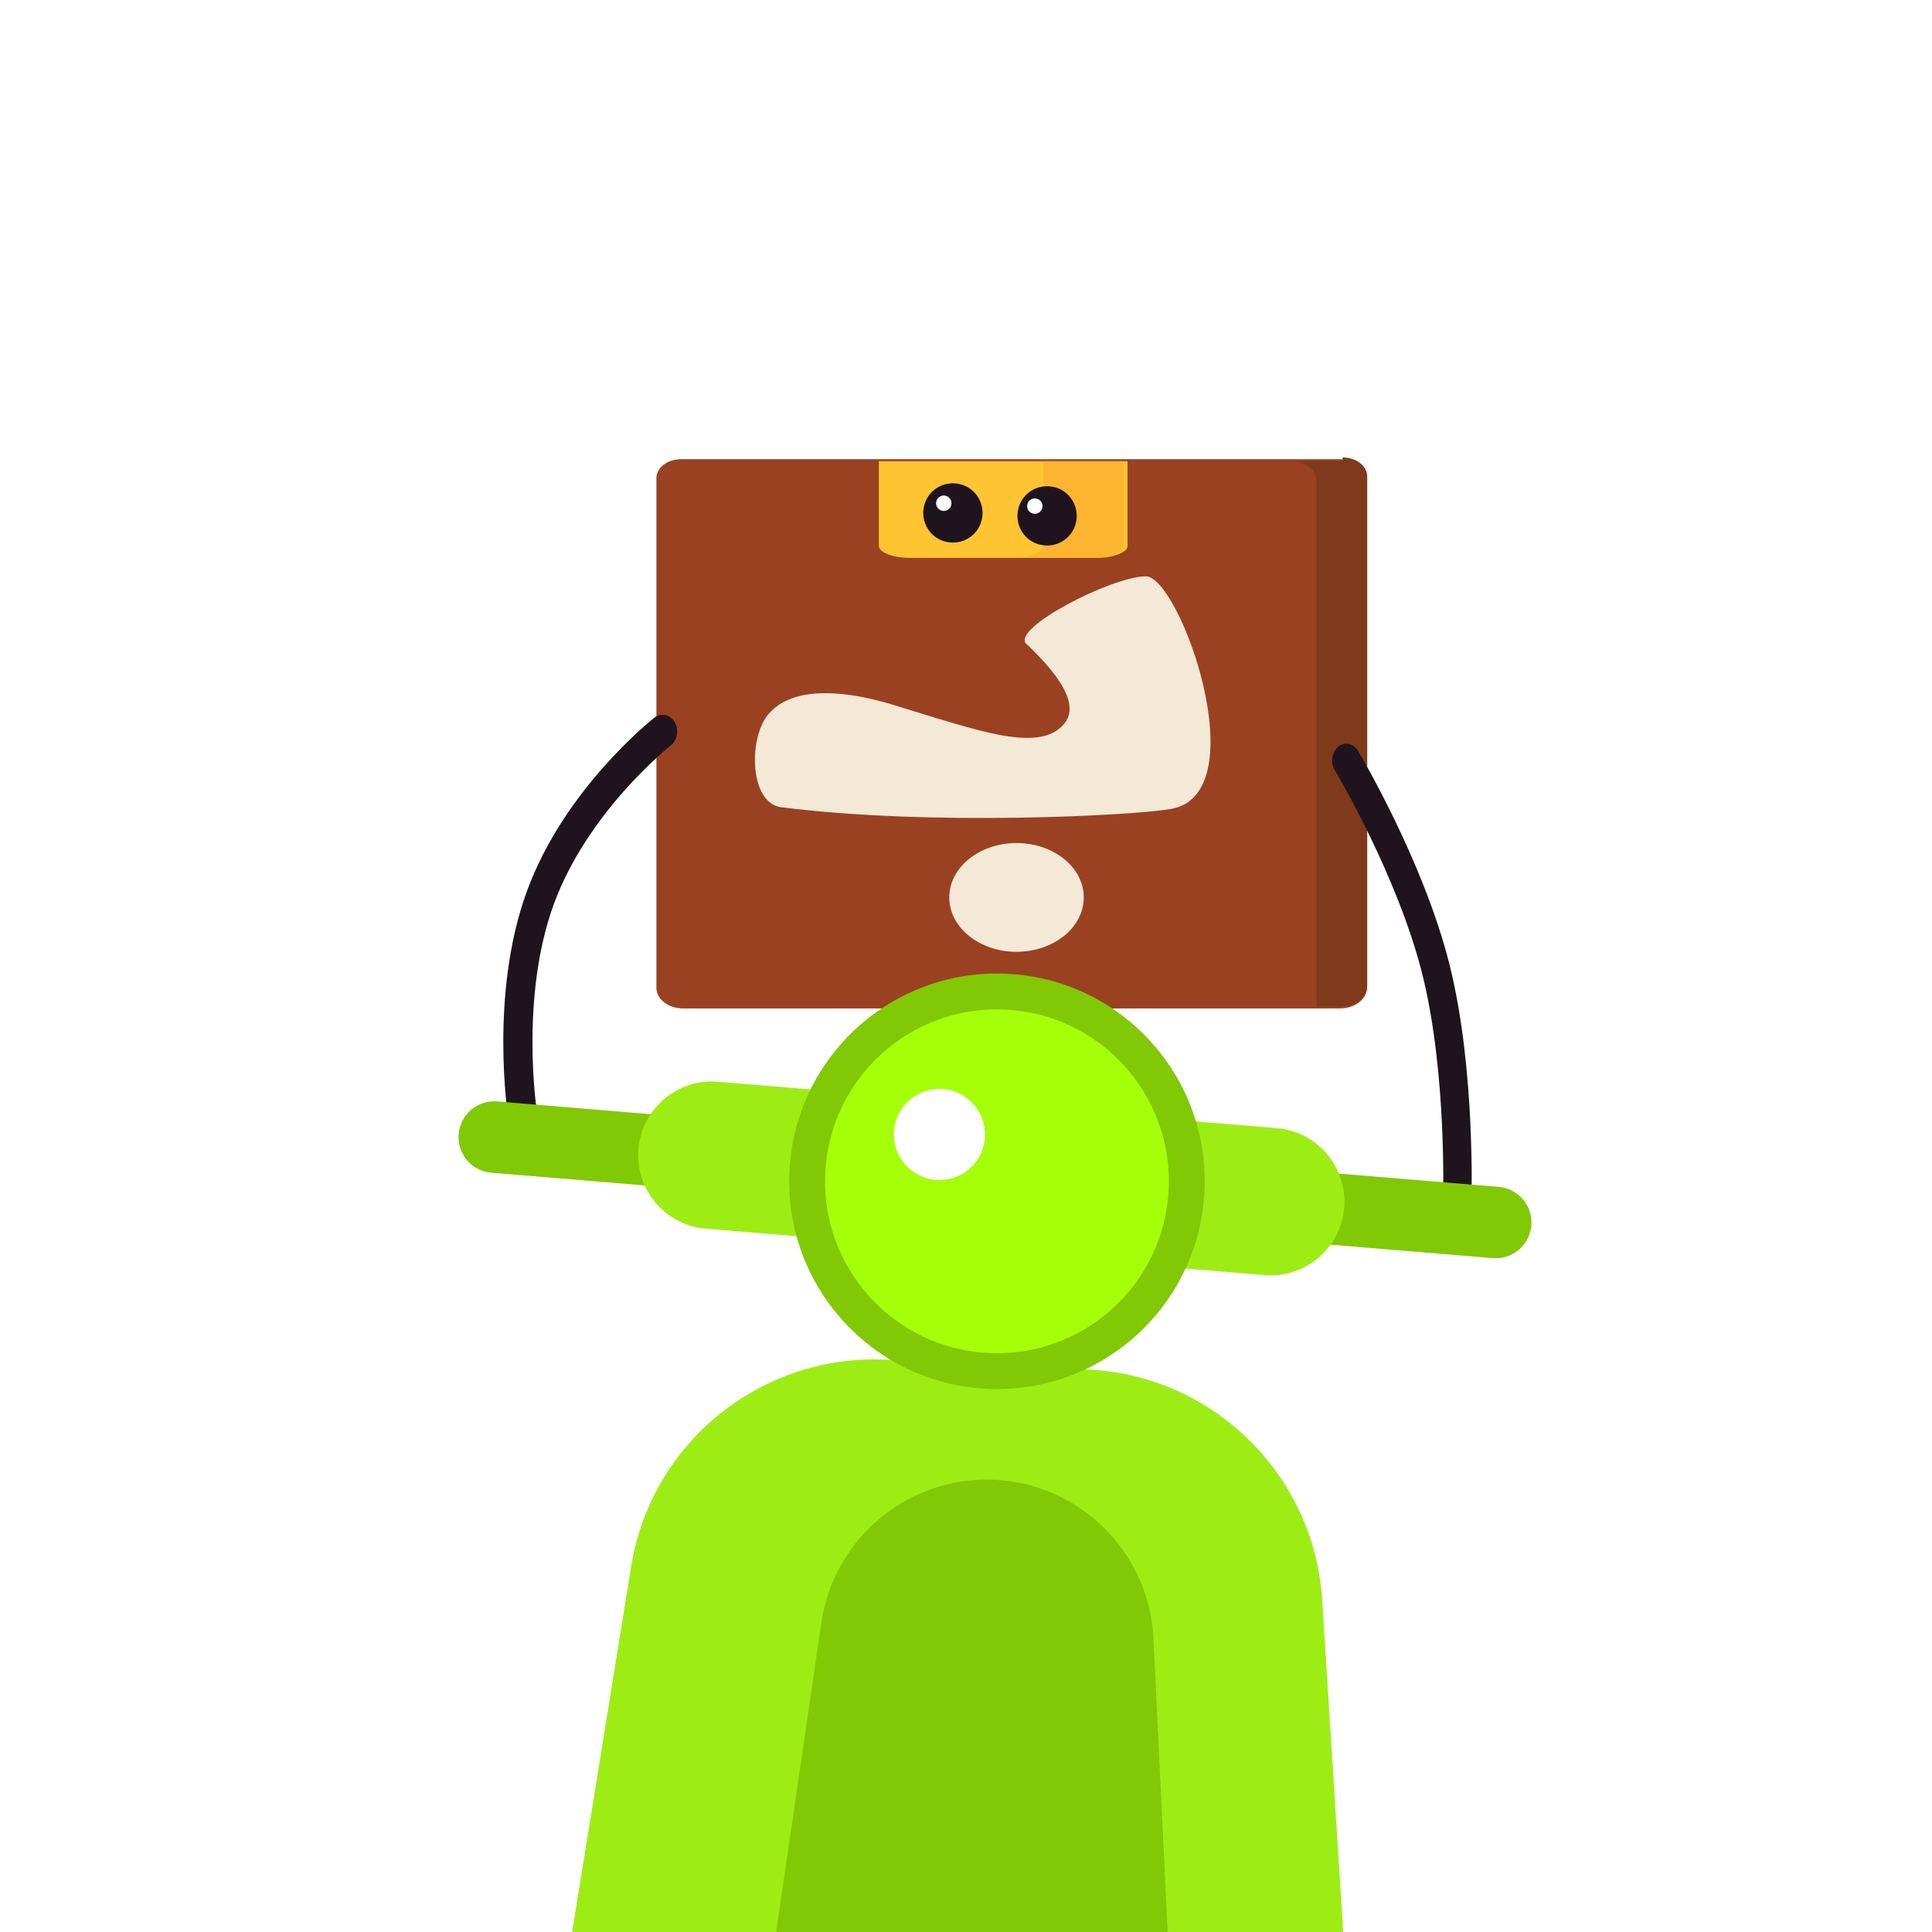 <?xml version="1.0" encoding="UTF-8" standalone="no"?>
<svg xmlns="http://www.w3.org/2000/svg" viewBox="0 0 800 800" version="1.1">
   <defs>
      <style>
         #motor {
            transform-origin: center;
            animation: 1s ease-in-out infinite alternate motorAnim;
         }
         #box {
            transform-origin: center;
            animation: 1s .5s ease-in-out infinite alternate motorAnim;
         }

         @keyframes motorAnim {
            0% {
               transform: rotate(-7deg);
            }

            to {
               transform: rotate(7deg);
            }
         }
      </style>
   </defs>
   <g id="box">
      <path id="path62" style="display:block;fill:#9a4121;stroke-width:0.68" fill="#ffd064"
         d="m 566,409 c 0,4.73 -4.98,8.58 -11.1,8.58 h -272 c -6.14,0 -11.1,-3.84 -11.1,-8.58 V 198 c 0,-4.34 4.56,-7.86 10.2,-7.86 h 273 c 5.63,0 10.2,3.52 10.2,7.86 z" />
      <path id="path64" style="display:block;fill:#7e3a1a;stroke-width:0.68" fill="#ffc250"
         d="m 556,191 h -21.1 c 5.63,0 10.2,3.52 10.2,7.86 v 218 h 9.94 c 6.14,0 11.1,-3.84 11.1,-8.58 v -211 c 7.7e-4,-4.34 -4.56,-7.86 -10.2,-7.86 z" />
      <path id="path66" style="display:block;fill:#ffc431;stroke-width:1.03" fill="#26457d"
         d="m 454,231 h -77.2 c -7.15,0 -12.9,-2.25 -12.9,-5.02 v -35 h 103 v 35 c 0,2.77 -5.8,5.02 -12.9,5.02 z" />
      <path id="path68" style="display:block;fill:#fcb431;stroke-width:0.965;filter:url(#filter21094-7)" fill="#21386b"
         d="m 432,191 v 34.9 c 0,2.77 -5.11,5.01 -11.4,5.01 h 33.2 c 6.3,0 11.4,-2.24 11.4,-5.01 V 191 Z" />
      <g id="g78" style="display:block" transform="matrix(1.3,0.041,-0.041,1.3,-44.3,-65.6)">
         <g id="g72" transform="translate(344,203)">
            <path id="path70" fill="#1f141d"
               d="m -9.28,-1.73 c -0.957,5.13 2.42,10.1 7.55,11 5.13,0.957 10.1,-2.42 11,-7.55 0.956,-5.12 -2.42,-10.1 -7.55,-11 -5.13,-0.958 -10.1,2.42 -11,7.55" />
         </g>
         <g id="g76" transform="translate(341,200)">
            <path id="path74" fill="#ffffff"
               d="M -2.41,-0.45 C -2.659,0.88 -1.782,2.16 -0.45,2.41 0.88,2.658 2.16,1.78 2.41,0.45 2.658,-0.88 1.78,-2.16 0.45,-2.41 -0.88,-2.658 -2.16,-1.781 -2.41,-0.45" />
         </g>
      </g>
      <g id="g88" style="display:block" transform="matrix(1.3,0.041,-0.041,1.3,-44.3,-65.6)">
         <g id="g82" transform="translate(374,203)">
            <path id="path80" fill="#1f141d"
               d="m -9.28,-1.74 c -0.957,5.13 2.42,10.1 7.55,11 5.13,0.957 10.1,-2.42 11,-7.55 0.955,-5.12 -2.42,-10.1 -7.55,-11 -5.13,-0.957 -10.1,2.42 -11,7.55" />
         </g>
         <g id="g86" transform="translate(370,200)">
            <path id="path84" fill="#ffffff"
               d="M -2.41,-0.45 C -2.66,0.88 -1.782,2.16 -0.45,2.41 0.88,2.658 2.16,1.78 2.41,0.45 2.658,-0.88 1.781,-2.16 0.45,-2.41 -0.88,-2.658 -2.16,-1.781 -2.41,-0.45" />
         </g>
      </g>
      <g id="g93" style="display:block" fill="#f4e8d7" transform="matrix(1.02,0,0,0.853,731,-298)">
         <path style="stroke-width:0.277"
            d="m -300,662 c -6.45,-7.55 34.5,-32.7 48.4,-32.9 13.9,-0.225 45.6,106 10.1,113 -15.2,3.13 -96.8,8.36 -158,-0.869 -12.8,-1.93 -13.4,-32.8 -5.6,-44.6 10.5,-15.9 34.6,-11.1 50.8,-5.21 36.3,13.3 60.1,23.7 69.9,8.91 7.57,-11.6 -8.93,-30.7 -15.4,-38.2 z"
            id="be" />
         <ellipse id="ellipse91" style="stroke-width:0.277" ry="26.4" rx="27.3" cy="785" cx="-304" />
      </g>
      <g id="g52" style="display:block" transform="matrix(1.47,0,0,1.73,-161,-160)">
         <g id="g50" transform="translate(520,380)">
            <path id="path48" stroke-width="8" stroke-linejoin="round" stroke-linecap="round" stroke="#1f141d"
               fill-opacity="0" d="m 0,0 c 0,0 1.22,-31.1 -6.03,-55.6 -7.09,-23.9 -24.4,-48.8 -25.2,-49.9" />
         </g>
      </g>
      <g id="g60" style="display:block" transform="matrix(1.51,0,0,1.74,-140,-158)">
         <g id="g58" transform="translate(236,356)">
            <path id="path56" stroke-width="8" stroke-linejoin="round" stroke-linecap="round" stroke="#1f141d"
               fill-opacity="0" d="m 0,0 c 0,0 -5.02,-28.1 4.91,-51.6 9.72,-23 32.5,-38.8 33.5,-39.5" />
         </g>
      </g>
   </g>
   <g id="motor">
      <g id="g12" style="display:block" transform="matrix(1.3,0.108,-0.108,1.3,231,473)">
         <path id="path10" fill="#80c904"
            d="m -31.6,0 c 0,-3 1.19,-5.89 3.32,-8.01 2.12,-2.12 5.01,-3.32 8.01,-3.32 h 51.9 v 22.7 h -51.9 c -3,0 -5.89,-1.19 -8.01,-3.32 -2.12,-2.12 -3.32,-5 -3.32,-8.01 z" />
      </g>
      <g id="g16" style="display:block" transform="matrix(1.3,0.108,-0.108,1.3,593,504)">
         <path id="path14" fill="#80c904"
            d="m 31.6,0 c 0,-3 -1.19,-5.89 -3.32,-8.01 -2.12,-2.12 -5.01,-3.32 -8.01,-3.32 h -51.9 v 22.7 h 51.9 c 3,0 5.89,-1.19 8.01,-3.32 2.12,-2.12 3.32,-5 3.32,-8.01 z" />
      </g>
      <g id="g20" style="display:block" transform="matrix(1.3,0.108,-0.108,1.3,411,488)">
         <path id="path18" fill="#9ded15"
            d="m 112,0 c 0,-12.9 -10.5,-23.4 -23.4,-23.4 h -178 c -12.9,0 -23.4,10.5 -23.4,23.4 0,12.9 10.5,23.4 23.4,23.4 h 178 C 101.5,23.4 112,12.9 112,0 Z" />
      </g>
      <g id="g30" style="display:block" transform="matrix(1.3,0.063,-0.063,1.3,-43.2,-22.9)">
         <g id="g24" transform="translate(369,539)">
            <path id="path22" fill="#9ded15"
               d="m -126,105 c 0,0 8.86,-79.1 15.7,-140 4.44,-39.6 38,-69.6 77.9,-69.6 h 64.3 c 39.9,0 73.4,30 77.9,69.6 6.84,61.1 15.7,140 15.7,140 h -251 z" />
         </g>
         <g id="g28" transform="translate(373,594)">
            <path id="path26" fill="#80c904"
               d="m -72.3,124 c 0,0 12.3,-127 19.3,-199 2.65,-27.3 25.6,-48.1 52.9,-48.1 27.3,0 50.3,20.8 52.9,48.1 6.98,71.9 19.3,199 19.3,199 h -145 z" />
         </g>
      </g>
      <g id="g44" style="display:block" transform="matrix(1.3,0.063,-0.063,1.3,-43.2,-22.9)">
         <g id="g34" transform="translate(369,376)">
            <path id="path32" fill="#80c904"
               d="M 0,-66.1 C 36.5,-66.1 66.1,-36.5 66.1,0 66.1,36.5 36.5,66.1 0,66.1 -36.5,66.1 -66.1,36.5 -66.1,0 -66.1,-36.5 -36.5,-66.1 0,-66.1 Z" />
         </g>
         <g id="g38" transform="translate(369,376)">
            <path id="path36" fill="#a5ff08"
               d="M 0,-54.7 C 30.2,-54.7 54.7,-30.2 54.7,0 54.7,30.2 30.2,54.7 0,54.7 -30.2,54.7 -54.7,30.2 -54.7,0 -54.7,-30.2 -30.2,-54.7 0,-54.7 Z" />
         </g>
         <g id="g42" transform="translate(350,362)">
            <path id="path40" fill="#ffffff"
               d="M 0,-14.5 C 7.97,-14.5 14.5,-8.02 14.5,0 14.5,8.02 8.02,14.5 0,14.5 -7.98,14.5 -14.5,8.02 -14.5,0 -14.5,-8.02 -8.02,-14.5 0,-14.5 Z" />
         </g>
      </g>
   </g>

</svg>